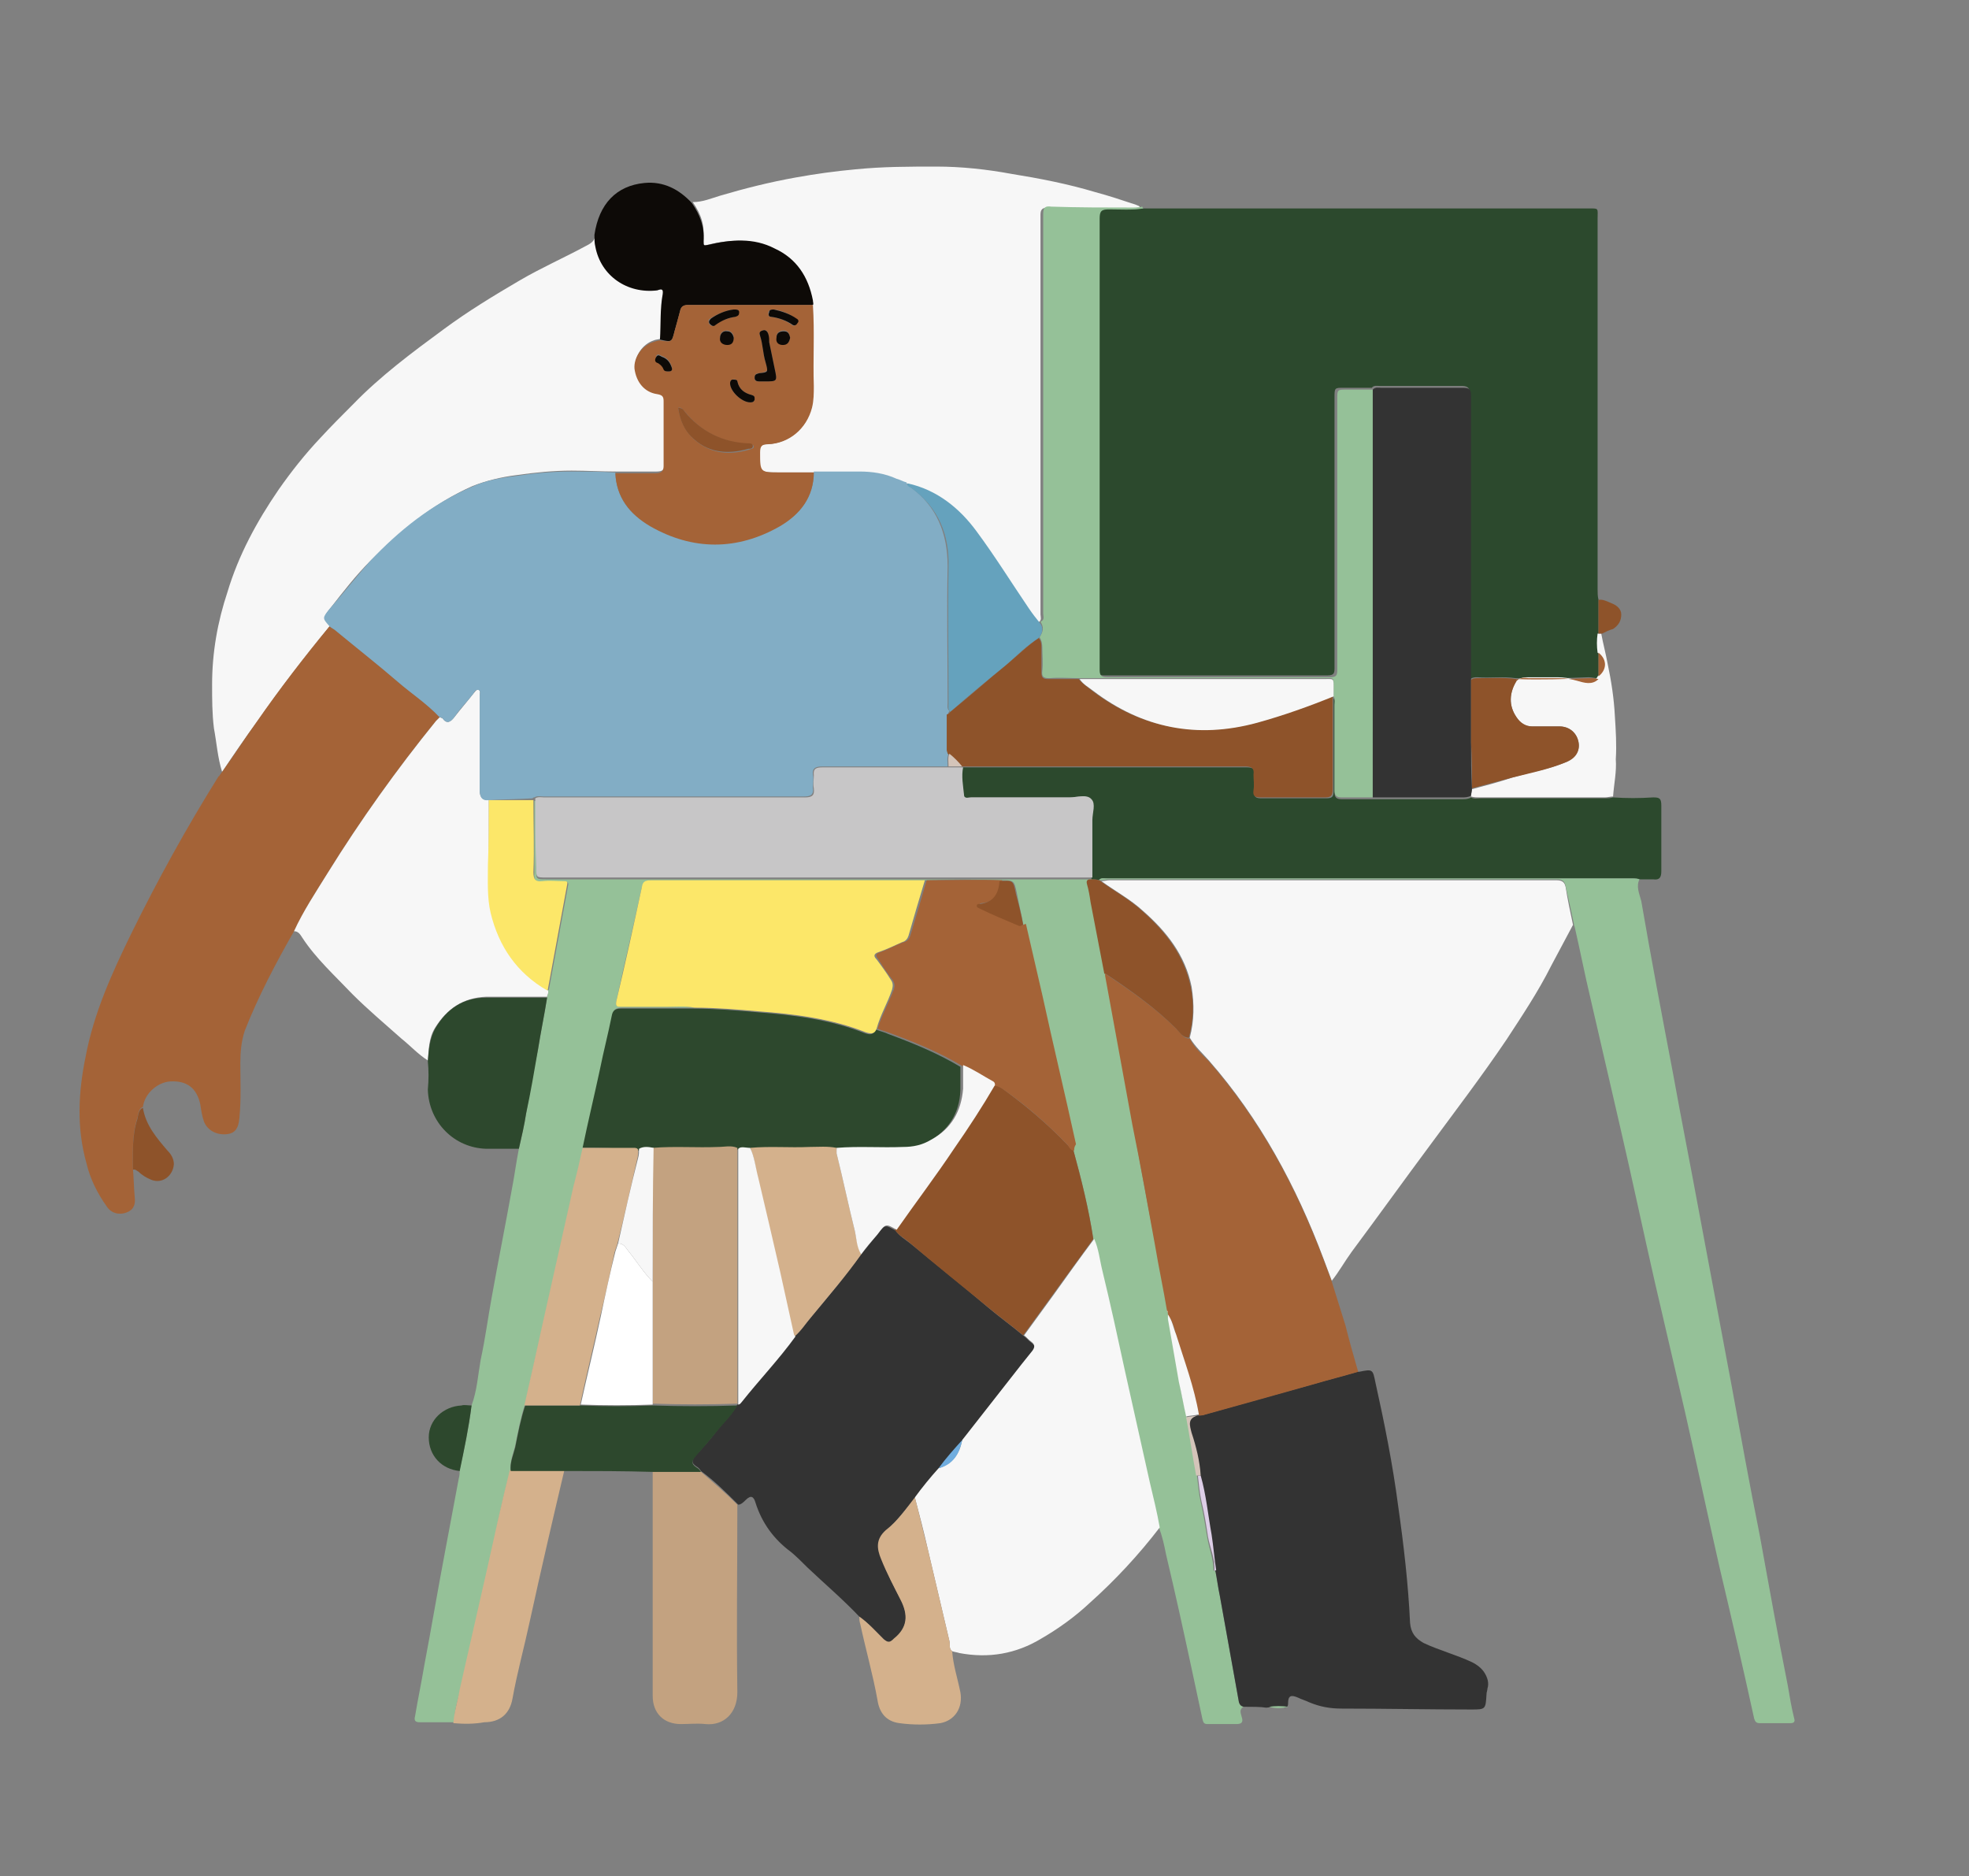 <?xml version="1.0" encoding="utf-8"?>
<!-- Generator: Adobe Illustrator 23.0.3, SVG Export Plug-In . SVG Version: 6.00 Build 0)  -->
<svg version="1.1" id="Calque_1" xmlns="http://www.w3.org/2000/svg" xmlns:xlink="http://www.w3.org/1999/xlink" x="0px" y="0px"
	 viewBox="0 0 216.3 206.1" style="enable-background:new 0 0 216.3 206.1;" xml:space="preserve">
<rect x="0" y="0" width="216.3" height="206.1" fill="#808080" stroke="none"/>
<style type="text/css">
	.st0{fill:#2C492D;}
	.st1{fill:#95C198;}
	.st2{fill:#F7F7F7;}
	.st3{fill:#A46337;}
	.st4{fill:#333333;}
	.st5{fill:#C3A280;}
	.st6{fill:#0D0A07;}
	.st7{fill:#2D482D;}
	.st8{fill:#D4B18C;}
	.st9{fill:#8E532A;}
	.st10{fill:#82ADC5;}
	.st11{fill:#C7C6C7;}
	.st12{fill:#FCE769;}
	.st13{fill:#DDCEE7;}
	.st14{fill:#D4C4B9;}
	.st15{fill:#65A2BD;}
	.st16{fill:#70ADDF;}
	.st17{fill:#FFFFFF;}
</style>
<g>
	<path class="st0" d="M125.3,22.9c16.4,0,32.7,0,49.1,0c1.3,0,1.1-0.1,1.1,1.2c0,13.5,0,27.1,0,40.6c0,0.4,0,0.8,0.1,1.2
		c0,1.2,0,2.5,0,3.7c-0.1,0.7-0.1,1.4,0,2.1c0,0.9,0,1.8,0,2.6c0,0.1-0.1,0.1-0.1,0.2c-0.3,0-0.6-0.1-1-0.1c-2.7,0.1-5.3,0.2-8,0.1
		c-1.4-0.2-2.8,0-4.2-0.1c-0.3,0-0.5,0-0.8,0.2c0-10.4,0-20.8,0-31.2c0-0.7-0.2-1-0.9-1c-3,0-6,0-9,0c-0.3,0-0.7-0.1-0.9,0.2
		c-1,0-2.1,0-3.1,0c-1,0-1,0-1,1.1c0,9.9,0,19.7,0,29.6c0,0.6,0,0.9-0.8,0.9c-8.2,0-16.3,0-24.5,0c-0.6,0-0.8-0.2-0.8-0.8
		c0-2.7,0-5.5,0-8.2c0-13.8,0-27.6,0-41.4c0-0.8,0.2-1,1-1C122.8,23,124.1,23.1,125.3,22.9z"/>
	<path class="st1" d="M51.8,154.4c0.6-1.6,0.7-3.3,1-5c0.5-2.3,0.8-4.6,1.2-6.8c0.7-3.9,1.5-7.9,2.2-11.8c0.3-1.5,0.5-3.1,0.8-4.6
		c0.3-1.3,0.6-2.6,0.8-3.9c0.4-2.3,0.8-4.7,1.3-7c0.3-1.9,0.7-3.8,1-5.7c0-0.3,0.2-0.5,0.1-0.7c0-0.1,0-0.1,0.1-0.2
		c0.7-3.8,1.4-7.6,2.1-11.4c0.1-0.4-0.1-0.4-0.4-0.4c-0.8,0-1.6-0.1-2.3,0c-0.8,0.1-1.1-0.2-1-1c0-2.6,0-5.3,0-7.9
		c0.1,0,0.1,0,0.2-0.1c0,2.5,0,5.1,0,7.6c0,1.1,0,1.1,1.1,1.1c16.9,0,33.7,0,50.6,0c3.1,0,6.3,0,9.4,0c0,0.1,0,0.1,0,0.2
		c-0.3,0.1-0.5,0.1-0.4,0.5c0.2,0.6,0.2,1.3,0.4,2c0.5,2.6,1,5.2,1.5,7.8c0,0.1,0,0.2,0,0.2c1,5.5,2,10.9,3,16.4
		c0.8,4.4,1.6,8.9,2.5,13.3c0.4,2.4,0.9,4.7,1.3,7.1c0,0.1,0,0.2,0.1,0.3c0,0.1,0,0.2,0,0.2c0,0.2,0,0.3,0,0.5
		c0.4,2.3,0.8,4.6,1.2,6.9c0.2,1.3,0.5,2.5,0.8,3.8c0.4,2.1,0.7,4.3,1.1,6.4c0.1,0.9,0.2,1.9,0.4,2.8c0.3,1.3,0.5,2.6,0.7,3.8
		c0.2,1.3,0.7,2.4,0.7,3.7c0,0.1,0.2,0.1,0.2,0c0.2,0.9,0.3,1.8,0.5,2.8c0.7,3.9,1.4,7.8,2.1,11.7c0.1,0.3,0.2,0.4,0.5,0.5
		c-0.5,0.3-0.3,0.7-0.2,1.1c0.2,0.6,0,0.8-0.6,0.8c-1,0-2,0-3.1,0c-0.4,0-0.5-0.1-0.6-0.5c-0.4-1.9-0.8-3.7-1.2-5.6
		c-0.9-4.2-1.8-8.3-2.8-12.5c-0.2-1-0.4-2-0.8-3c-0.3-1.7-0.7-3.3-1.1-5c-0.9-4-1.8-8.1-2.7-12.1c-0.8-3.7-1.6-7.4-2.5-11.1
		c-0.3-1.2-0.4-2.4-0.9-3.5c-0.5-3.3-1.3-6.5-2.2-9.8c0-0.2,0-0.4,0-0.6c-1.2-5.5-2.5-10.9-3.7-16.4c-0.6-2.6-1.2-5.2-1.8-7.8
		c-0.2-1.1-0.5-2.3-0.7-3.4c-0.3-1.4-0.3-1.4-1.8-1.4c-2.8-0.1-5.5-0.1-8.3,0c-0.8,0-1.7,0-2.5,0c-9.2,0-18.4,0-27.5,0
		c-0.6,0-0.9,0.1-1.1,0.8c-0.9,4.2-1.9,8.3-2.8,12.5c-0.1,0.6,0.1,0.6,0.5,0.6c1.7,0,3.5,0,5.2,0c1,0,2-0.1,2.9,0.1
		c-2.7,0-5.3,0-8,0c-0.6,0-0.9,0.2-1,0.8c-0.4,2-0.9,3.9-1.3,5.9c-0.6,2.9-1.3,5.8-1.9,8.6c-0.3,1.4-0.6,2.7-1,4.1
		c-1.1,4.9-2.2,9.8-3.3,14.7c-0.7,3.1-1.4,6.2-2.1,9.4c-0.5,1.5-0.8,3.1-1.1,4.6c-0.2,0.9-0.6,1.7-0.5,2.6c-1,3.6-1.7,7.3-2.5,10.9
		c-1,4.4-2,8.8-3,13.2c-0.3,1.2-0.7,2.4-0.7,3.7c-1.3,0-2.5,0-3.8,0c-0.6,0-0.6-0.3-0.5-0.7c0.3-1.8,0.7-3.7,1-5.5
		c0.8-4.2,1.5-8.4,2.3-12.6c0.5-2.7,1-5.3,1.5-8c0.1-0.3,0.1-0.7,0.1-1C51,159.2,51.5,156.8,51.8,154.4z"/>
	<path class="st2" d="M172.8,101.6c-0.8,1.5-1.6,3-2.4,4.5c-1.4,2.8-3.2,5.5-4.9,8.1c-2.7,4-5.6,7.8-8.4,11.6
		c-2.9,3.9-5.7,7.8-8.6,11.7c-0.8,1.1-1.4,2.2-2.2,3.2c-0.3-0.8-0.6-1.6-0.9-2.4c-3-8-7-15.4-12.6-21.8c-0.7-0.8-1.5-1.5-2.1-2.5
		c0.5-1.9,0.5-3.7,0.2-5.6c-0.7-3.5-2.8-6.1-5.3-8.3c-1.4-1.3-3.1-2.2-4.6-3.3c0.3,0,0.6-0.1,0.9-0.1c16.4,0,32.8,0,49.1,0
		c0.7,0,0.9,0.3,1,0.8C172.2,98.8,172.5,100.2,172.8,101.6z"/>
	<path class="st2" d="M76.1,22.2c1.1,0,2-0.4,3-0.7c2.7-0.8,5.5-1.5,8.3-2c2.2-0.4,4.4-0.7,6.6-0.9c3-0.3,5.9-0.3,8.9-0.3
		c2.7,0,5.5,0.3,8.2,0.8c3.1,0.5,6.2,1.1,9.2,2c1.5,0.4,3,0.9,4.5,1.4c0.2,0.1,0.4,0.1,0.4,0.3c-0.3,0-0.6,0.1-1,0.1
		c-3,0-6-0.1-9-0.1c-0.7,0-0.9,0.2-0.9,0.8c0,1.6,0,3.2,0,4.7c0,13.1,0,26.1,0,39.2c0,0.3,0.2,0.7-0.3,0.9c-0.4-0.5-0.9-1-1.2-1.6
		c-1.9-2.8-3.7-5.7-5.7-8.4c-1.9-2.6-4.4-4.5-7.6-5.3c-0.4-0.1-0.7-0.2-1.1-0.4c-1.3-0.5-2.7-0.8-4.1-0.8c-1.7,0-3.4,0-5,0
		c-1.2,0-2.5,0-3.7,0c-2.2,0-2.2,0-2.2-2.2c0-0.7,0.2-0.9,0.9-0.9c2.3-0.1,4.3-1.7,4.8-4c0.2-0.8,0.2-1.6,0.2-2.4
		c0-3,0.1-5.9-0.1-8.9c0.1-0.2,0.1-0.4,0-0.5c-0.5-2.6-1.9-4.5-4.2-5.7c-2.4-1.1-4.9-1-7.3-0.4c-0.5,0.1-0.6,0.1-0.5-0.4
		C77.5,24.8,77,23.5,76.1,22.2z"/>
	<path class="st2" d="M24.4,84.8c-0.5-1.6-0.6-3.2-0.9-4.8c-0.2-1.6-0.2-3.2-0.2-4.8c0-3.5,0.6-6.9,1.7-10.2c1.2-4,3.2-7.7,5.6-11.2
		c1.4-2,2.9-3.9,4.6-5.7c1.2-1.3,2.4-2.5,3.6-3.7c3-3.1,6.5-5.7,9.9-8.2c2.7-2,5.5-3.7,8.4-5.4c2.4-1.4,4.9-2.5,7.3-3.8
		c0.6-0.3,1-0.6,1-1.3c0,0.4,0,0.9,0.1,1.3c0.6,3.2,3.5,5.3,6.8,4.8c0.3,0,0.7-0.2,0.6,0.4c-0.3,1.7-0.3,3.3-0.3,5
		c-0.3,0.1-0.6,0.1-0.8,0.2c-1.2,0.4-2.1,1.7-2,2.9c0.1,1.4,1.1,2.6,2.5,2.8c0.5,0.1,0.7,0.3,0.7,0.8c0,2.4,0,4.7,0,7.1
		c0,0.6-0.2,0.8-0.9,0.8c-1.5,0-2.9,0-4.4,0c-1.6,0-3.3-0.1-4.9-0.1c-2,0-4,0.2-6.1,0.5c-1.6,0.2-3.3,0.6-4.8,1.2
		c-4.3,1.9-7.9,4.9-11.2,8.2c-1.6,1.6-3,3.4-4.4,5.2c-0.8,1-0.8,1,0,1.9c-2.8,3.4-5.5,6.9-8,10.5C26.9,81.1,25.6,83,24.4,84.8z"/>
	<path class="st3" d="M24.4,84.8c1.3-1.8,2.5-3.7,3.8-5.5c2.5-3.6,5.2-7.1,8-10.5c0.2,0.2,0.5,0.3,0.7,0.5c2.3,1.9,4.6,3.7,6.8,5.6
		c1.5,1.3,3.2,2.4,4.6,3.9c-0.1,0.1-0.3,0.3-0.4,0.4c-4.3,5.3-8.3,10.9-11.9,16.7c-1.3,2.1-2.6,4.1-3.7,6.4c-2,3.5-3.9,7.1-5.4,10.9
		c-0.4,1.2-0.5,2.4-0.5,3.6c0,2,0.1,4-0.1,6c-0.1,1.2-0.5,1.7-1.4,1.8c-1.1,0.1-2.1-0.4-2.5-1.4c-0.2-0.6-0.3-1.2-0.4-1.9
		c-0.4-1.8-1.5-2.6-3.3-2.5c-1.4,0.1-2.8,1.3-3,2.8c-0.5,0.2-0.5,0.8-0.6,1.2c-0.6,1.8-0.5,3.7-0.5,5.6c0.1,1,0.1,2.1,0.2,3.1
		c0.1,0.8-0.1,1.4-0.9,1.7c-0.8,0.3-1.7,0.1-2.2-0.7c-1-1.4-1.8-3-2.2-4.7c-1.1-3.9-0.9-7.8-0.1-11.7c0.9-4.8,2.9-9.2,5-13.5
		c2.9-5.9,6.1-11.7,9.6-17.3C24.1,85.3,24.2,85,24.4,84.8z"/>
	<path class="st4" d="M94.4,177.6c-1.8-1.9-3.8-3.6-5.7-5.4c-0.6-0.6-1.2-1.2-1.8-1.7c-1.9-1.4-3.2-3.2-3.9-5.4
		c-0.2-0.7-0.5-0.9-1.1-0.3c-0.2,0.2-0.5,0.5-0.8,0.5c-1.3-1.3-2.6-2.6-4.1-3.7c-0.1-0.2-0.3-0.4-0.5-0.5c-0.6-0.4-0.5-0.7-0.1-1.2
		c0.8-0.9,1.6-1.7,2.3-2.7c0.8-1,1.7-1.8,2.3-2.9c0,0,0,0,0,0c0.2,0,0.3-0.1,0.4-0.3c2-2.4,4.1-4.7,5.9-7.2c0.7-0.6,1.2-1.4,1.8-2.1
		c1.9-2.3,3.8-4.5,5.5-6.9c0.6-0.7,1.1-1.4,1.7-2.1c0.9-1.2,0.9-1.2,2.1-0.5c0.4,0.6,1.1,1,1.6,1.4c2.8,2.3,5.7,4.6,8.5,7
		c1.3,1.1,2.7,2.1,4,3.2c0.3,0.2,0.5,0.5,0.8,0.7c0.4,0.3,0.5,0.6,0.1,1c-0.4,0.5-0.8,1-1.2,1.5c-2.2,2.8-4.3,5.5-6.5,8.3
		c-0.9,1-1.8,2-2.6,3.1c-0.9,1-1.8,2.1-2.6,3.2c-1,1.2-2,2.5-3.1,3.6c-1.1,1-0.9,2-0.5,3.2c0.6,1.5,1.3,3,2.1,4.4
		c0.8,1.7,0.7,3-0.7,4.3c-0.4,0.4-0.6,0.5-1.1,0.1C96.2,179.3,95.4,178.3,94.4,177.6z"/>
	<path class="st4" d="M136.6,187.5c-0.3-0.1-0.4-0.2-0.5-0.5c-0.7-3.9-1.4-7.8-2.1-11.7c-0.2-0.9-0.3-1.8-0.5-2.8
		c-0.2-1.3-0.3-2.6-0.5-3.9c-0.3-2.2-0.6-4.4-1.2-6.5c-0.2-1.6-0.6-3.1-1-4.7c-0.2-0.8-0.5-1.6,0.7-1.9l0.1,0c0.2,0,0.5,0,0.7-0.1
		c3.9-1.1,7.8-2.2,11.8-3.3c1.7-0.5,3.3-0.9,5-1.4c0.1,0,0.2,0,0.2,0c1.5-0.3,1.5-0.3,1.8,1.2c1,4.5,1.9,9,2.5,13.6
		c0.6,4.2,1.1,8.5,1.3,12.8c0.1,1.1,0.6,1.7,1.5,2.2c1.7,0.8,3.6,1.3,5.3,2.1c0.6,0.3,1.1,0.7,1.4,1.2c0.3,0.5,0.5,1.1,0.3,1.7
		c0,0.2-0.1,0.4-0.1,0.6c-0.1,1.7-0.1,1.7-1.7,1.7c-4.7,0-9.5-0.1-14.2-0.1c-1.3,0-2.4-0.2-3.6-0.7c-0.4-0.2-0.8-0.3-1.2-0.5
		c-0.7-0.3-1.1-0.3-1.1,0.6c0,0.2,0,0.4-0.3,0.5c-0.7-0.1-1.4-0.1-2.1,0C138.5,187.5,137.6,187.5,136.6,187.5z"/>
	<path class="st2" d="M100.5,164.5c0.8-1.1,1.7-2.2,2.6-3.2c1.6-0.5,2.3-1.6,2.6-3.1c2.2-2.8,4.3-5.5,6.5-8.3c0.4-0.5,0.8-1,1.2-1.5
		c0.3-0.4,0.3-0.7-0.1-1c-0.3-0.2-0.5-0.5-0.8-0.7c1.1-1.5,2.1-2.9,3.2-4.4c1.5-2.1,3-4.2,4.5-6.2c0.5,1.1,0.6,2.3,0.9,3.5
		c0.9,3.7,1.7,7.4,2.5,11.1c0.9,4,1.8,8.1,2.7,12.1c0.4,1.7,0.8,3.3,1.1,5c-2.3,3-4.9,5.8-7.7,8.3c-1.6,1.5-3.4,2.8-5.3,3.9
		c-2.8,1.7-5.8,2.2-9,1.6c-0.3-0.1-0.5-0.1-0.8-0.2c-0.4-0.3-0.2-0.7-0.3-1.1c-0.8-3.4-1.6-6.8-2.4-10.2
		C101.5,168.3,101,166.4,100.5,164.5z"/>
	<path class="st0" d="M119.9,96.6c0-0.1,0-0.1,0-0.2c0-2.1,0-4.2,0-6.3c0-0.8,0.3-1.8-0.1-2.3c-0.5-0.5-1.6-0.2-2.4-0.2
		c-3.6,0-7.2,0-10.8,0c-0.3,0-0.7,0.2-0.8-0.3c0-1-0.3-2-0.1-3c10.4,0,20.8,0,31.2,0c0.7,0,1,0.1,0.9,0.9c-0.1,0.6,0,1.1,0,1.7
		c-0.1,0.7,0.2,0.8,0.8,0.8c2.4,0,4.7,0,7.1,0c0.7,0,0.8-0.2,0.8-0.9c0-3.4,0-6.8,0-10.1c0.2,0.3,0.1,0.6,0.1,0.9c0,3.1,0,6.3,0,9.4
		c0,0.6,0.2,0.8,0.8,0.8c1.1,0,2.2,0,3.4,0c3.3,0,6.5,0,9.8,0c0.3,0,0.7,0,1-0.2c0.3,0.2,0.7,0.1,1,0.1c4.6,0,9.1,0,13.7,0
		c0.3,0,0.6,0,0.9-0.1c1.5,0.1,2.9,0.1,4.4,0c0.7,0,0.9,0.1,0.9,0.9c0,2.4,0,4.8,0,7.2c0,0.7-0.2,1-0.9,0.9c-0.5,0-1,0-1.4,0
		c-0.2,0-0.5-0.1-0.7-0.1c-19.3,0-38.6,0-57.9,0c-0.3,0-0.6-0.1-0.8,0.2C120.4,96.6,120.2,96.6,119.9,96.6z"/>
	<path class="st3" d="M149.2,150.7c-1.7,0.5-3.3,0.9-5,1.4c-3.9,1.1-7.8,2.2-11.8,3.3c-0.2,0.1-0.5,0.1-0.7,0.1
		c-0.6-3-1.6-5.9-2.5-8.8c-0.2-0.8-0.4-1.6-0.9-2.2c0-0.1,0-0.2,0-0.2c0-0.1-0.1-0.2-0.1-0.3c-0.4-2.4-0.9-4.7-1.3-7.1
		c-0.8-4.4-1.6-8.9-2.5-13.3c-1-5.5-2-10.9-3-16.4c0-0.1,0-0.2,0-0.2c0.1,0,0.2,0,0.2,0.1c2.7,1.8,5.4,3.7,7.7,6
		c0.4,0.4,0.7,1,1.4,1c0.5,1,1.3,1.7,2.1,2.5c5.6,6.4,9.6,13.8,12.6,21.8c0.3,0.8,0.6,1.6,0.9,2.4c0.5,1.6,1,3.2,1.5,4.8
		C148.2,147.2,148.7,149,149.2,150.7z"/>
	<path class="st1" d="M120.7,96.7c0.2-0.3,0.5-0.2,0.8-0.2c19.3,0,38.6,0,57.9,0c0.2,0,0.5,0,0.7,0.1c-0.4,0.8,0,1.6,0.2,2.4
		c1.1,6.4,2.3,12.7,3.5,19c0.9,5,1.9,10,2.8,14.9c1.2,6.4,2.4,12.8,3.6,19.2c1,5.5,2,11,3.1,16.5c1,5.5,2,11.1,3.1,16.6
		c0.2,1.2,0.4,2.4,0.7,3.6c0.1,0.3,0,0.5-0.4,0.5c-1.1,0-2.3,0-3.4,0c-0.4,0-0.5-0.2-0.6-0.5c-1.2-5.5-2.5-11.1-3.8-16.6
		c-1.3-5.7-2.5-11.4-3.8-17.1c-1.1-4.7-2.2-9.5-3.3-14.2c-1.3-5.7-2.5-11.4-3.8-17c-1.1-4.8-2.2-9.5-3.3-14.3
		c-0.6-2.5-1.1-5.1-1.7-7.7c0-0.1-0.1-0.2-0.1-0.4c-0.3-1.4-0.6-2.8-0.9-4.1c-0.1-0.6-0.4-0.8-1-0.8c-16.4,0-32.8,0-49.1,0
		c-0.3,0-0.6,0.1-0.9,0.1C120.8,96.7,120.8,96.7,120.7,96.7z"/>
	<path class="st2" d="M32.3,102.3c1-2.2,2.4-4.3,3.7-6.4c3.6-5.8,7.6-11.4,11.9-16.7c0.1-0.1,0.3-0.3,0.4-0.4c0.1,0,0.2,0.1,0.3,0.1
		c0.5,0.7,0.9,0.4,1.3-0.1c0.7-0.9,1.4-1.7,2.1-2.6c0.2-0.2,0.3-0.5,0.6-0.4c0.2,0.1,0.1,0.4,0.1,0.7c0,3.4,0,6.9,0,10.3
		c0,0.7,0.2,1.1,1,1.1c0,2.4,0,4.7,0,7.1c0,1.8-0.1,3.5,0.3,5.3c0.9,3.7,2.9,6.6,6.2,8.5c0.1,0.3-0.1,0.5-0.1,0.7
		c-2.2,0-4.4,0-6.7,0c-2.5,0.1-4.3,1.3-5.6,3.4c-0.7,1.1-0.7,2.4-0.8,3.6c-1.1-0.7-1.9-1.6-2.9-2.4c-1.8-1.6-3.7-3.2-5.4-4.9
		c-1.9-2-4-3.9-5.5-6.2C33,102.7,32.8,102.3,32.3,102.3z"/>
	<path class="st1" d="M150.8,87.6c-1.1,0-2.3,0-3.4,0c-0.6,0-0.8-0.2-0.8-0.8c0-3.1,0-6.3,0-9.4c0-0.3,0.1-0.6-0.1-0.9
		c0,0-0.1,0,0-0.1c0-0.2,0-0.5,0-0.7c0-1.4,0.1-1.2-1.2-1.2c-7.9,0-15.8,0-23.7,0c-1,0-2,0-3,0c-1.1,0-2.2-0.1-3.3,0
		c-0.6,0-0.9-0.1-0.8-0.8c0.1-0.9,0-1.8,0-2.6c0-0.4-0.1-0.8-0.3-1.1c0.4-0.6,0.5-1.1,0.1-1.7c0.5-0.2,0.3-0.6,0.3-0.9
		c0-13.1,0-26.1,0-39.2c0-1.6,0-3.2,0-4.7c0-0.7,0.2-0.9,0.9-0.8c3,0.1,6,0.1,9,0.1c0.3,0,0.6,0,1-0.1c0,0.1,0,0.1,0.1,0.2
		c-1.3,0.2-2.5,0.1-3.8,0.1c-0.8,0-1,0.2-1,1c0,13.8,0,27.6,0,41.4c0,2.7,0,5.5,0,8.2c0,0.6,0.2,0.8,0.8,0.8c8.2,0,16.3,0,24.5,0
		c0.8,0,0.8-0.3,0.8-0.9c0-9.9,0-19.7,0-29.6c0-1.1,0-1.1,1-1.1c1,0,2.1,0,3.1,0c0,0.4,0,0.7,0,1.1C150.8,58.5,150.8,73,150.8,87.6z
		"/>
	<path class="st5" d="M76.9,161.6c1.4,1.2,2.8,2.4,4.1,3.7c0,6.9-0.1,13.7,0,20.6c0,2.3-1.5,3.7-3.5,3.5c-0.9-0.1-1.8,0-2.7,0
		c-1.9,0-3.1-1.2-3.1-3.1c0-8.2,0-16.4,0-24.7C73.5,161.6,75.2,161.6,76.9,161.6z"/>
	<path class="st6" d="M72.5,37.3c0.1-1.7,0-3.4,0.3-5c0.1-0.7-0.3-0.5-0.6-0.4c-3.3,0.4-6.2-1.6-6.8-4.8c-0.1-0.4-0.1-0.8-0.1-1.3
		c0.5-3.4,2.4-5.4,5.5-5.7c2.1-0.2,3.8,0.7,5.2,2.2c0.9,1.3,1.4,2.6,1.3,4.2c0,0.5,0,0.5,0.5,0.4c2.5-0.6,5-0.8,7.3,0.4
		c2.4,1.1,3.7,3.1,4.2,5.7c0,0.2,0.1,0.4,0,0.5c-4.6,0-9.1,0-13.7,0c-0.5,0-0.8,0.2-0.9,0.7c-0.2,0.8-0.4,1.5-0.6,2.2
		C73.8,37.6,73.8,37.6,72.5,37.3z"/>
	<path class="st7" d="M47,116.6c0.1-1.3,0.2-2.5,0.8-3.6c1.3-2.2,3.1-3.4,5.6-3.4c2.2,0,4.4,0,6.7,0c-0.3,1.9-0.7,3.8-1,5.7
		c-0.4,2.3-0.8,4.7-1.3,7c-0.2,1.3-0.5,2.6-0.8,3.9c-1.2,0-2.4,0-3.6,0c-3.5-0.1-6.3-2.9-6.4-6.5C47.1,118.6,47.1,117.6,47,116.6z"
		/>
	<path class="st8" d="M49.8,189.3c0.1-1.3,0.5-2.5,0.7-3.7c1-4.4,2-8.8,3-13.2c0.8-3.6,1.6-7.3,2.5-10.9c2,0,4,0,6,0
		c-1.3,5.5-2.6,11.1-3.8,16.6c-0.6,2.8-1.4,5.7-1.9,8.5c-0.3,1.7-1.4,2.6-3.1,2.6C52.1,189.4,51,189.4,49.8,189.3z"/>
	<path class="st7" d="M62.1,161.6c-2,0-4,0-6,0c-0.1-0.9,0.3-1.8,0.5-2.6c0.3-1.5,0.6-3.1,1.1-4.6c2,0,4,0,6.1,0
		c2.6,0.1,5.3,0.1,7.9,0c3.1,0.1,6.2,0.1,9.3,0c-0.6,1.1-1.5,1.9-2.3,2.9c-0.7,0.9-1.5,1.8-2.3,2.7c-0.4,0.5-0.5,0.8,0.1,1.2
		c0.2,0.1,0.4,0.3,0.5,0.5c-1.7,0-3.5,0-5.2,0C68.5,161.6,65.3,161.6,62.1,161.6z"/>
	<path class="st8" d="M100.5,164.5c0.5,1.9,0.9,3.7,1.4,5.6c0.8,3.4,1.6,6.8,2.4,10.2c0.1,0.4-0.1,0.8,0.3,1.1
		c0.1,1.5,0.6,3,0.9,4.5c0.3,1.7-0.6,3.1-2.2,3.4c-1.5,0.2-3,0.2-4.5,0c-1.5-0.2-2.2-1.2-2.4-2.5c-0.5-2.8-1.3-5.6-1.9-8.4
		c-0.1-0.3-0.1-0.5-0.1-0.8c1,0.7,1.8,1.6,2.7,2.5c0.5,0.4,0.7,0.3,1.1-0.1c1.5-1.2,1.6-2.6,0.7-4.3c-0.7-1.4-1.5-2.9-2.1-4.4
		c-0.5-1.2-0.6-2.2,0.5-3.2C98.6,167.1,99.5,165.8,100.5,164.5z"/>
	<path class="st2" d="M177.2,87.5c-0.3,0-0.6,0.1-0.9,0.1c-4.6,0-9.1,0-13.7,0c-0.3,0-0.7,0-1-0.1c0-0.3,0.1-0.5,0.1-0.8
		c1.5-0.4,3-0.8,4.5-1.3c2-0.6,4-0.9,5.9-1.7c1-0.5,1.5-1.3,1.3-2.2c-0.2-1-1-1.7-2.1-1.7c-1,0-2,0-3,0c-0.8,0-1.3-0.4-1.7-1
		c-0.9-1.3-0.8-2.7,0-4c0.3-0.3,0.7-0.4,1.1-0.4c1.1,0,2.2,0,3.4,0c0.7,0,1.3,0.1,2,0.3c0.7,0.2,1.6,0.5,2.3-0.2
		c0-0.1,0.1-0.1,0.1-0.2c1-0.8,1-1.9,0-2.6c-0.1-0.7-0.1-1.4,0-2.1c0.1,0,0.3,0,0.4,0c0.2,1.1,0.5,2.2,0.7,3.3
		c0.4,1.9,0.7,3.8,0.8,5.8c0.1,1.6,0.2,3.1,0.1,4.7C177.6,84.8,177.3,86.1,177.2,87.5z"/>
	<path class="st7" d="M51.8,154.4c-0.3,2.4-0.8,4.8-1.3,7.2c-2-0.2-3.4-1.7-3.4-3.7c0-1.9,1.6-3.4,3.6-3.5
		C51,154.3,51.4,154.4,51.8,154.4z"/>
	<path class="st9" d="M14.6,128.5c0-1.9-0.1-3.8,0.5-5.6c0.1-0.4,0.1-1,0.6-1.2c0.3,1.9,1.5,3.3,2.7,4.7c0.4,0.4,0.7,0.9,0.7,1.5
		c-0.1,1.3-1.3,2.2-2.5,1.7c-0.5-0.2-1-0.5-1.4-0.9C15.1,128.7,14.9,128.4,14.6,128.5z"/>
	<path class="st9" d="M176,69.6c-0.1,0-0.3,0-0.4,0c0-1.2,0-2.5,0-3.7c0.5-0.1,1,0.2,1.5,0.4c0.5,0.2,1,0.6,1,1.2
		c0,0.7-0.3,1.2-0.9,1.6C176.8,69.2,176.4,69.4,176,69.6z"/>
	<path class="st1" d="M139.4,187.5c0.7-0.1,1.4-0.1,2.1,0C140.8,187.7,140.1,187.7,139.4,187.5z"/>
	<path class="st4" d="M161.7,86.6c0,0.3-0.1,0.5-0.1,0.8c-0.3,0.2-0.7,0.2-1,0.2c-3.3,0-6.5,0-9.8,0c0-14.6,0-29.1,0-43.7
		c0-0.4,0-0.7,0-1.1c0.3-0.3,0.6-0.2,0.9-0.2c3,0,6,0,9,0c0.8,0,0.9,0.2,0.9,1c0,10.4,0,20.8,0,31.2c0,2.3,0,4.6,0,6.9
		C161.6,83.3,161.6,85,161.7,86.6z"/>
	<path class="st9" d="M161.7,86.6c0-1.7,0-3.4-0.1-5c0-2.3,0-4.6,0-6.9c0.2-0.2,0.5-0.2,0.8-0.2c1.4,0,2.8-0.1,4.2,0.1
		c0,0.1,0,0.2,0,0.2c-0.8,1.3-0.9,2.7,0,4c0.4,0.6,1,1,1.7,1c1,0,2,0,3,0c1.1,0,1.9,0.7,2.1,1.7c0.2,1-0.3,1.8-1.3,2.2
		c-1.9,0.8-3.9,1.2-5.9,1.7C164.7,85.8,163.2,86.2,161.7,86.6z"/>
	<path class="st3" d="M166.6,74.8c0-0.1,0-0.2,0-0.2c2.7,0.1,5.3,0,8-0.1c0.3,0,0.6,0,1,0.1c-0.7,0.7-1.6,0.4-2.3,0.2
		c-0.7-0.2-1.3-0.3-2-0.3c-1.1,0-2.2,0-3.4,0C167.3,74.4,166.9,74.5,166.6,74.8z"/>
	<path class="st3" d="M175.6,71.7c1,0.8,0.9,1.9,0,2.6C175.6,73.5,175.6,72.6,175.6,71.7z"/>
	<path class="st10" d="M53.7,87.9c-0.8,0.1-1-0.4-1-1.1c0-3.4,0-6.9,0-10.3c0-0.2,0.1-0.6-0.1-0.7c-0.3-0.1-0.5,0.2-0.6,0.4
		c-0.7,0.9-1.5,1.7-2.1,2.6c-0.4,0.5-0.8,0.8-1.3,0.1c-0.1-0.1-0.2-0.1-0.3-0.1c-1.4-1.5-3.1-2.6-4.6-3.9c-2.2-1.9-4.5-3.7-6.8-5.6
		c-0.2-0.2-0.5-0.3-0.7-0.5c-0.8-0.9-0.8-0.9,0-1.9c1.5-1.7,2.9-3.5,4.4-5.2c3.2-3.4,6.8-6.3,11.2-8.2c1.5-0.7,3.1-1,4.8-1.2
		c2-0.3,4-0.5,6.1-0.5c1.6,0,3.3,0,4.9,0.1c0.1,2.7,1.5,4.6,3.8,5.8c4.8,2.7,9.6,2.7,14.3,0c2.2-1.2,3.7-3.1,3.7-5.9
		c1.7,0,3.4,0,5,0c1.4,0,2.8,0.2,4.1,0.8c0.4,0.1,0.7,0.3,1.1,0.4c0,0.3,0.3,0.4,0.4,0.5c2.9,2.1,4.1,5.1,4.1,8.7c-0.1,5,0,10,0,15
		c0,0.3-0.1,0.7,0.2,0.9c-0.1,0.1-0.1,0.2-0.2,0.4c0,0,0,0,0,0c0,1.3,0,2.6,0,3.9c0,0,0,0,0,0c0,0.1,0.1,0.3,0.1,0.4
		c-0.2,0.5-0.1,0.9-0.1,1.4c-0.3,0-0.7,0-1,0c-4.3,0-8.5,0-12.8,0c-0.7,0-1.1,0.2-1,0.9c0.1,0.5,0,1,0,1.4c0.1,0.8-0.2,1-1,1
		c-9.5,0-19.1,0-28.6,0c-0.3,0-0.7-0.1-1,0.1c-0.1,0-0.1,0-0.2,0.1C57,87.8,55.4,87.8,53.7,87.9z"/>
	<path class="st11" d="M58.8,87.7c0.3-0.2,0.7-0.1,1-0.1c9.5,0,19.1,0,28.6,0c0.8,0,1.1-0.2,1-1c-0.1-0.5,0-1,0-1.4
		c-0.1-0.8,0.3-0.9,1-0.9c4.3,0,8.5,0,12.8,0c0.3,0,0.7,0,1,0c0.5,0,1,0,1.5,0c0,0,0.1,0,0.1,0c-0.2,1,0,2,0.1,3
		c0,0.5,0.5,0.3,0.8,0.3c3.6,0,7.2,0,10.8,0c0.8,0,1.9-0.4,2.4,0.2c0.5,0.5,0.1,1.5,0.1,2.3c0,2.1,0,4.2,0,6.3c-3.1,0-6.3,0-9.4,0
		c-16.9,0-33.7,0-50.6,0c-1.1,0-1.1,0-1.1-1.1C58.8,92.8,58.8,90.3,58.8,87.7z"/>
	<path class="st7" d="M64,126.1c0.6-2.9,1.3-5.8,1.9-8.6c0.4-2,0.9-3.9,1.3-5.9c0.1-0.6,0.4-0.8,1-0.8c2.7,0,5.3,0,8,0
		c2.3,0,4.7,0.2,7,0.4c4,0.3,8,0.8,11.8,2.3c0.6,0.2,0.9,0.2,1.2-0.4c0.5,0.2,1,0.3,1.4,0.5c2.7,1,5.4,2.1,7.9,3.6
		c0,0.9,0,1.8,0,2.6c-0.1,2.5-1.3,4.4-3.5,5.6c-0.9,0.5-2,0.8-3.1,0.8c-2.4,0-4.9-0.1-7.3,0.1c-1-0.2-2-0.1-3-0.1
		c-2.2,0-4.3-0.1-6.5,0.1c-0.5-0.1-0.9-0.2-1.3,0.1c-0.7-0.3-1.4-0.1-2.1-0.1c-2.4,0-4.8-0.1-7.2,0.1c-0.5-0.1-1.1-0.2-1.6,0.1
		c-0.1-0.2-0.3-0.2-0.5-0.2C67.7,126.1,65.9,126.1,64,126.1z"/>
	<path class="st12" d="M96.3,113c-0.2,0.6-0.6,0.6-1.2,0.4c-3.8-1.5-7.8-2-11.8-2.3c-2.3-0.2-4.6-0.4-7-0.4c-1-0.2-2-0.1-2.9-0.1
		c-1.7,0-3.5,0-5.2,0c-0.4,0-0.6,0-0.5-0.6c1-4.2,1.9-8.3,2.8-12.5c0.1-0.7,0.4-0.8,1.1-0.8c9.2,0,18.4,0,27.5,0c0.8,0,1.7,0,2.5,0
		c-0.6,2-1.2,4-1.8,6.1c-0.1,0.3-0.3,0.6-0.7,0.7c-0.9,0.4-1.7,0.8-2.6,1.1c-0.6,0.2-0.5,0.5-0.2,0.8c0.6,0.8,1.1,1.5,1.6,2.3
		c0.2,0.3,0.2,0.6,0.1,1C97.5,110.2,96.7,111.5,96.3,113z"/>
	<path class="st9" d="M120.1,136.1c-1.5,2.1-3,4.1-4.5,6.2c-1.1,1.5-2.1,2.9-3.2,4.4c-1.3-1.1-2.7-2.1-4-3.2c-2.8-2.3-5.7-4.6-8.5-7
		c-0.6-0.5-1.2-0.8-1.6-1.4c2.1-2.9,4.3-5.9,6.3-8.9c1.6-2.3,3-4.7,4.5-7c0.3,0,0.6,0.1,0.9,0.3c2.6,1.9,5,3.9,7.2,6.2
		c0.2,0.2,0.4,0.5,0.7,0.6C118.8,129.6,119.6,132.8,120.1,136.1z"/>
	<path class="st3" d="M118,126.4c-0.4,0-0.5-0.3-0.7-0.6c-2.2-2.3-4.6-4.4-7.2-6.2c-0.3-0.2-0.5-0.3-0.9-0.3c0-0.2,0-0.3-0.2-0.4
		c-1.1-0.6-2.1-1.4-3.3-1.8c-2.5-1.5-5.2-2.6-7.9-3.6c-0.5-0.2-1-0.3-1.4-0.5c0.5-1.5,1.2-2.8,1.8-4.3c0.1-0.4,0.1-0.6-0.1-1
		c-0.6-0.7-1.1-1.5-1.6-2.3c-0.3-0.4-0.4-0.6,0.2-0.8c0.9-0.3,1.7-0.8,2.6-1.1c0.4-0.1,0.6-0.4,0.7-0.7c0.6-2,1.2-4,1.8-6.1
		c2.8,0,5.5-0.1,8.3,0c-0.1,1.3-0.7,2.3-2.1,2.5c-0.1,0-0.4,0-0.4,0.2c0,0.2,0.2,0.2,0.3,0.3c1.4,0.6,2.9,1.2,4.3,1.9
		c0.2,0.1,0.3-0.1,0.5-0.1c0.6,2.6,1.2,5.2,1.8,7.8c1.2,5.5,2.5,10.9,3.7,16.4C118,126,118,126.2,118,126.4z"/>
	<path class="st8" d="M64,126.1c1.9,0,3.7,0,5.6,0c0.2,0,0.4,0,0.5,0.2c0,0.3,0,0.7-0.1,1c-0.7,3.1-1.4,6.3-2.2,9.4
		c-0.1,0.3-0.2,0.6-0.3,0.9c-0.5,2.4-1,4.7-1.6,7.1c-0.7,3.2-1.5,6.4-2.2,9.7c-2,0-4,0-6.1,0c0.7-3.1,1.4-6.2,2.1-9.4
		c1.1-4.9,2.2-9.8,3.3-14.7C63.4,128.8,63.7,127.5,64,126.1z"/>
	<path class="st12" d="M53.7,87.9c1.6,0,3.3,0,4.9,0c0,2.6,0.1,5.3,0,7.9c0,0.8,0.2,1.1,1,1c0.8-0.1,1.6,0,2.3,0
		c0.3,0,0.5,0,0.4,0.4c-0.7,3.8-1.4,7.6-2.1,11.4c0,0.1,0,0.1-0.1,0.2c-3.3-1.9-5.3-4.8-6.2-8.5c-0.4-1.7-0.3-3.5-0.3-5.3
		C53.7,92.6,53.7,90.2,53.7,87.9z"/>
	<path class="st9" d="M120.7,96.7c0.1,0,0.1,0,0.2,0.1c1.5,1.1,3.2,2,4.6,3.3c2.6,2.3,4.6,4.9,5.3,8.3c0.4,1.9,0.3,3.8-0.2,5.6
		c-0.7,0-1-0.6-1.4-1c-2.3-2.3-5-4.2-7.7-6c-0.1,0-0.2,0-0.2-0.1c-0.5-2.6-1-5.2-1.5-7.8c-0.1-0.7-0.2-1.3-0.4-2
		c-0.1-0.4,0.1-0.5,0.4-0.5C120.2,96.6,120.4,96.6,120.7,96.7z"/>
	<path class="st9" d="M112.4,101.6c-0.1,0-0.3,0.2-0.5,0.1c-1.4-0.6-2.9-1.2-4.3-1.9c-0.2-0.1-0.3-0.1-0.3-0.3
		c0-0.2,0.2-0.2,0.4-0.2c1.5-0.2,2-1.2,2.1-2.5c1.5-0.1,1.5-0.1,1.8,1.4C111.9,99.3,112.2,100.5,112.4,101.6z"/>
	<path class="st2" d="M128.3,144.4c0.5,0.7,0.6,1.5,0.9,2.2c0.9,2.9,2,5.8,2.5,8.8c0,0-0.1,0-0.1,0c-0.4,0.1-0.8,0.1-1.3,0.2
		c-0.3-1.3-0.5-2.5-0.8-3.8c-0.4-2.3-0.8-4.6-1.2-6.9C128.3,144.8,128.3,144.6,128.3,144.4z"/>
	<path class="st13" d="M131.9,162.1c0.6,2.1,0.8,4.3,1.2,6.5c0.2,1.3,0.3,2.6,0.5,3.9c-0.1,0-0.3,0.1-0.2,0c0.1-1.3-0.5-2.5-0.7-3.7
		c-0.2-1.3-0.4-2.6-0.7-3.8c-0.2-0.9-0.3-1.9-0.4-2.8C131.6,162.1,131.8,162.1,131.9,162.1z"/>
	<path class="st14" d="M131.9,162.1c-0.2,0-0.3,0-0.5,0c-0.4-2.1-0.7-4.3-1.1-6.4c0.4-0.1,0.8-0.1,1.3-0.2c-1.2,0.3-0.9,1.1-0.7,1.9
		C131.4,158.9,131.8,160.5,131.9,162.1z"/>
	<path class="st2" d="M128.2,143.9c0,0.1,0.1,0.2,0.1,0.3C128.2,144.1,128.2,144,128.2,143.9z"/>
	<path class="st3" d="M89.4,51.9c0,2.7-1.5,4.6-3.7,5.9c-4.7,2.7-9.6,2.7-14.3,0c-2.2-1.3-3.7-3.2-3.8-5.8c1.5,0,2.9,0,4.4,0
		c0.6,0,0.9-0.2,0.9-0.8c0-2.4,0-4.7,0-7.1c0-0.5-0.1-0.7-0.7-0.8c-1.4-0.2-2.3-1.3-2.5-2.8c-0.1-1.2,0.8-2.5,2-2.9
		c0.3-0.1,0.6-0.2,0.8-0.2c1.3,0.2,1.3,0.2,1.6-1c0.2-0.7,0.4-1.5,0.6-2.2c0.1-0.5,0.3-0.7,0.9-0.7c4.6,0,9.1,0,13.7,0
		c0.2,3,0,5.9,0.1,8.9c0,0.8,0,1.6-0.2,2.4c-0.6,2.3-2.5,3.9-4.8,4c-0.7,0-0.9,0.2-0.9,0.9c0,2.2,0,2.2,2.2,2.2
		C87,51.9,88.2,51.9,89.4,51.9z M74.5,44.8c0.2,1.4,0.8,2.7,1.9,3.6c1.8,1.5,3.8,1.6,5.9,1c0.2-0.1,0.5-0.1,0.5-0.3
		c0-0.3-0.3-0.3-0.5-0.3c-2.9-0.2-5.2-1.3-7-3.5C75,45,74.9,44.7,74.5,44.8z M84,41.9c1.4,0,1.4,0,1.1-1.4c-0.2-1-0.4-1.9-0.6-2.9
		c-0.1-0.3-0.1-0.6-0.1-0.9c-0.1-0.3-0.2-0.5-0.6-0.4c-0.4,0.1-0.4,0.4-0.3,0.6c0.3,0.9,0.3,1.9,0.6,2.9c0.3,1,0.3,1-0.7,1.2
		c-0.3,0-0.5,0.1-0.5,0.5c0,0.4,0.2,0.4,0.5,0.4C83.6,41.9,83.8,41.9,84,41.9z M80.6,34c-0.9,0.1-1.8,0.5-2.6,1
		c-0.2,0.1-0.2,0.3-0.1,0.6c0.2,0.2,0.4,0.3,0.6,0.1c0.7-0.5,1.4-0.7,2.2-0.9c0.3,0,0.4-0.2,0.4-0.5C81.2,34,80.9,34,80.6,34z
		 M85,34c-0.2,0-0.5,0-0.6,0.3c0,0.2,0,0.5,0.2,0.5c0.9,0.1,1.7,0.4,2.4,0.9c0.2,0.2,0.4,0,0.5-0.2c0.2-0.2,0.1-0.4-0.1-0.5
		C86.8,34.5,85.9,34.1,85,34z M82.4,44.2c0.2,0,0.4,0,0.5-0.3c0-0.2,0-0.4-0.3-0.5c-0.9-0.2-1.4-0.7-1.6-1.5
		c-0.1-0.2-0.3-0.3-0.5-0.2c-0.2,0-0.3,0.2-0.3,0.4C80.2,43,81.5,44.2,82.4,44.2z M86.8,37.1c-0.1-0.4-0.2-0.8-0.7-0.8
		c-0.5,0-0.8,0.3-0.8,0.7c0,0.5,0.3,0.8,0.7,0.8C86.5,37.9,86.7,37.6,86.8,37.1z M73.5,40.8c0.2,0,0.4-0.1,0.3-0.5
		c-0.2-0.6-0.5-1-1.1-1.2c-0.2-0.1-0.5-0.3-0.6,0c-0.1,0.3-0.1,0.6,0.2,0.7c0.3,0.1,0.5,0.3,0.6,0.7C73,40.8,73.2,40.8,73.5,40.8z
		 M80.6,37.1c0-0.4-0.2-0.7-0.7-0.8c-0.5,0-0.8,0.3-0.8,0.7c0,0.5,0.3,0.8,0.8,0.8C80.3,37.9,80.5,37.6,80.6,37.1z"/>
	<path class="st15" d="M104.4,78.2c-0.3-0.3-0.2-0.6-0.2-0.9c0-5-0.1-10,0-15c0.1-3.6-1.1-6.5-4.1-8.7c-0.2-0.1-0.5-0.2-0.4-0.5
		c3.2,0.7,5.7,2.7,7.6,5.3c2,2.7,3.8,5.6,5.7,8.4c0.4,0.6,0.8,1.1,1.2,1.6c0.5,0.6,0.3,1.2-0.1,1.7c-1.3,0.8-2.4,1.9-3.5,2.9
		C108.5,74.7,106.4,76.4,104.4,78.2z"/>
	<path class="st5" d="M71.7,126.1c2.4-0.2,4.8,0,7.2-0.1c0.7,0,1.4-0.2,2.1,0.1c0,9.4,0,18.7,0,28.1c0,0,0,0,0,0
		c-3.1,0.1-6.2,0.1-9.3,0c0-1.2,0-2.4,0-3.6c0-3.3,0-6.6,0-9.9C71.7,135.9,71.7,131,71.7,126.1z"/>
	<path class="st8" d="M82.4,126.1c2.2-0.2,4.3,0,6.5-0.1c1,0,2-0.1,3,0.1c0,0.2,0,0.4,0,0.6c0.7,2.8,1.3,5.7,2,8.5
		c0.2,0.9,0.3,1.8,0.7,2.6c-1.7,2.4-3.6,4.6-5.5,6.9c-0.6,0.7-1.1,1.5-1.8,2.1c-0.1-0.1-0.2-0.2-0.2-0.3c-0.5-2.3-1-4.5-1.5-6.8
		c-0.8-3.4-1.5-6.9-2.4-10.3C83,128.3,82.9,127.2,82.4,126.1z"/>
	<path class="st2" d="M94.6,137.8c-0.5-0.8-0.5-1.7-0.7-2.6c-0.7-2.8-1.3-5.7-2-8.5c0-0.2,0-0.4,0-0.6c2.4-0.2,4.9,0,7.3-0.1
		c1.1,0,2.1-0.2,3.1-0.8c2.2-1.2,3.3-3.1,3.5-5.6c0-0.9,0-1.8,0-2.6c1.2,0.5,2.2,1.2,3.3,1.8c0.2,0.1,0.2,0.3,0.2,0.4
		c-1.4,2.4-2.9,4.7-4.5,7c-2,3-4.2,5.9-6.3,8.9c-1.2-0.7-1.2-0.7-2.1,0.5C95.7,136.4,95.1,137.1,94.6,137.8z"/>
	<path class="st2" d="M82.4,126.1c0.5,1,0.6,2.2,0.9,3.3c0.8,3.4,1.6,6.8,2.4,10.3c0.5,2.3,1,4.5,1.5,6.8c0,0.1,0.1,0.3,0.2,0.3
		c-1.8,2.5-4,4.8-5.9,7.2c-0.1,0.1-0.2,0.3-0.4,0.3c0-9.4,0-18.7,0-28.1C81.4,125.9,81.9,126.1,82.4,126.1z"/>
	<path class="st16" d="M105.7,158.2c-0.3,1.5-1,2.7-2.6,3.1C103.9,160.2,104.8,159.2,105.7,158.2z"/>
	<path class="st9" d="M104.4,78.2c2.1-1.7,4.1-3.5,6.2-5.2c1.2-1,2.3-2.1,3.5-2.9c0.3,0.3,0.3,0.7,0.3,1.1c0,0.9,0,1.8,0,2.6
		c0,0.7,0.2,0.8,0.8,0.8c1.1,0,2.2,0,3.3,0c0.4,0.5,1,0.9,1.5,1.3c5.4,4.1,11.4,5.2,18,3.5c2.9-0.8,5.6-1.8,8.4-2.9c0,0,0,0.1,0,0.1
		c0,3.4,0,6.8,0,10.1c0,0.6-0.1,0.9-0.8,0.9c-2.4,0-4.7,0-7.1,0c-0.6,0-0.9-0.1-0.8-0.8c0.1-0.6,0-1.1,0-1.7
		c0.1-0.7-0.2-0.9-0.9-0.9c-10.4,0-20.8,0-31.2,0c0,0-0.1,0-0.1,0c-0.4-0.5-0.8-1-1.4-1.4c0-0.1-0.1-0.3-0.1-0.4c0,0,0,0,0,0
		c0-1.3,0-2.6,0-3.9c0,0,0,0,0,0C104.3,78.4,104.3,78.3,104.4,78.2z"/>
	<path class="st2" d="M146.5,76.5c-2.7,1.1-5.5,2.1-8.4,2.9c-6.6,1.8-12.6,0.6-18-3.5c-0.5-0.4-1.1-0.7-1.5-1.3c1,0,2,0,3,0
		c7.9,0,15.8,0,23.7,0c1.3,0,1.2-0.2,1.2,1.2C146.5,76,146.5,76.3,146.5,76.5z"/>
	<path class="st17" d="M71.7,140.8c0,3.3,0,6.6,0,9.9c0,1.2,0,2.4,0,3.6c-2.6,0.1-5.3,0.1-7.9,0c0.7-3.2,1.5-6.4,2.2-9.7
		c0.5-2.4,1-4.7,1.6-7.1c0.1-0.3,0.2-0.6,0.3-0.9c0.6,0,0.8,0.4,1.1,0.8C69.9,138.5,70.7,139.8,71.7,140.8z"/>
	<path class="st14" d="M104.3,82.8c0.5,0.4,1,0.9,1.4,1.4c-0.5,0-1,0-1.5,0C104.2,83.7,104.1,83.2,104.3,82.8z"/>
	<path class="st14" d="M104.2,78.5C104.2,78.5,104.2,78.5,104.2,78.5C104.2,78.5,104.2,78.5,104.2,78.5z"/>
	<path class="st14" d="M104.2,82.4C104.2,82.4,104.2,82.4,104.2,82.4C104.2,82.4,104.2,82.4,104.2,82.4z"/>
	<path class="st2" d="M71.7,140.8c-1-1-1.8-2.3-2.7-3.4c-0.3-0.4-0.5-0.8-1.1-0.8c0.7-3.1,1.4-6.3,2.2-9.4c0.1-0.3,0.1-0.7,0.1-1
		c0.5-0.3,1.1-0.2,1.6-0.1C71.7,131,71.7,135.9,71.7,140.8z"/>
	<path class="st9" d="M74.5,44.8c0.4,0,0.6,0.2,0.7,0.4c1.8,2.2,4.2,3.4,7,3.5c0.2,0,0.5,0,0.5,0.3c0,0.3-0.3,0.3-0.5,0.3
		c-2.1,0.6-4.2,0.5-5.9-1C75.2,47.4,74.7,46.2,74.5,44.8z"/>
	<path class="st6" d="M84,41.9c-0.2,0-0.4,0-0.6,0c-0.3,0-0.5-0.1-0.5-0.4c0-0.4,0.2-0.4,0.5-0.5c1-0.1,1-0.1,0.7-1.2
		c-0.3-1-0.3-2-0.6-2.9c-0.1-0.3-0.1-0.5,0.3-0.6c0.3-0.1,0.5,0.1,0.6,0.4c0.1,0.3,0.1,0.6,0.1,0.9c0.2,1,0.4,1.9,0.6,2.9
		C85.4,41.9,85.4,41.9,84,41.9z"/>
	<path class="st6" d="M80.6,34c0.3,0,0.6,0,0.6,0.3c0,0.3-0.1,0.4-0.4,0.5c-0.8,0.1-1.5,0.4-2.2,0.9c-0.2,0.2-0.4,0.1-0.6-0.1
		c-0.2-0.2-0.1-0.4,0.1-0.6C78.8,34.5,79.7,34.1,80.6,34z"/>
	<path class="st6" d="M85,34c0.9,0.2,1.8,0.5,2.5,1c0.2,0.1,0.3,0.3,0.1,0.5c-0.1,0.2-0.3,0.3-0.5,0.2c-0.7-0.5-1.6-0.8-2.4-0.9
		c-0.3,0-0.3-0.3-0.2-0.5C84.5,34,84.8,34,85,34z"/>
	<path class="st6" d="M82.4,44.2c-0.9,0-2.2-1.2-2.2-2.1c0-0.2,0.1-0.4,0.3-0.4c0.2,0,0.5,0,0.5,0.2c0.2,0.9,0.8,1.3,1.6,1.5
		c0.3,0.1,0.3,0.2,0.3,0.5C82.8,44.2,82.6,44.2,82.4,44.2z"/>
	<path class="st6" d="M86.8,37.1c-0.1,0.5-0.3,0.8-0.8,0.8c-0.5,0-0.8-0.3-0.7-0.8c0-0.5,0.3-0.7,0.8-0.7
		C86.6,36.4,86.7,36.7,86.8,37.1z"/>
	<path class="st6" d="M73.5,40.8c-0.3,0-0.5,0-0.6-0.2c-0.1-0.3-0.3-0.5-0.6-0.7c-0.4-0.1-0.4-0.4-0.2-0.7c0.2-0.3,0.4-0.1,0.6,0
		c0.6,0.2,0.9,0.6,1.1,1.2C73.9,40.7,73.7,40.8,73.5,40.8z"/>
	<path class="st6" d="M80.6,37.1c0,0.5-0.2,0.8-0.7,0.8c-0.5,0-0.9-0.3-0.8-0.8c0-0.4,0.3-0.8,0.8-0.7
		C80.3,36.4,80.5,36.7,80.6,37.1z"/>
</g>
</svg>
